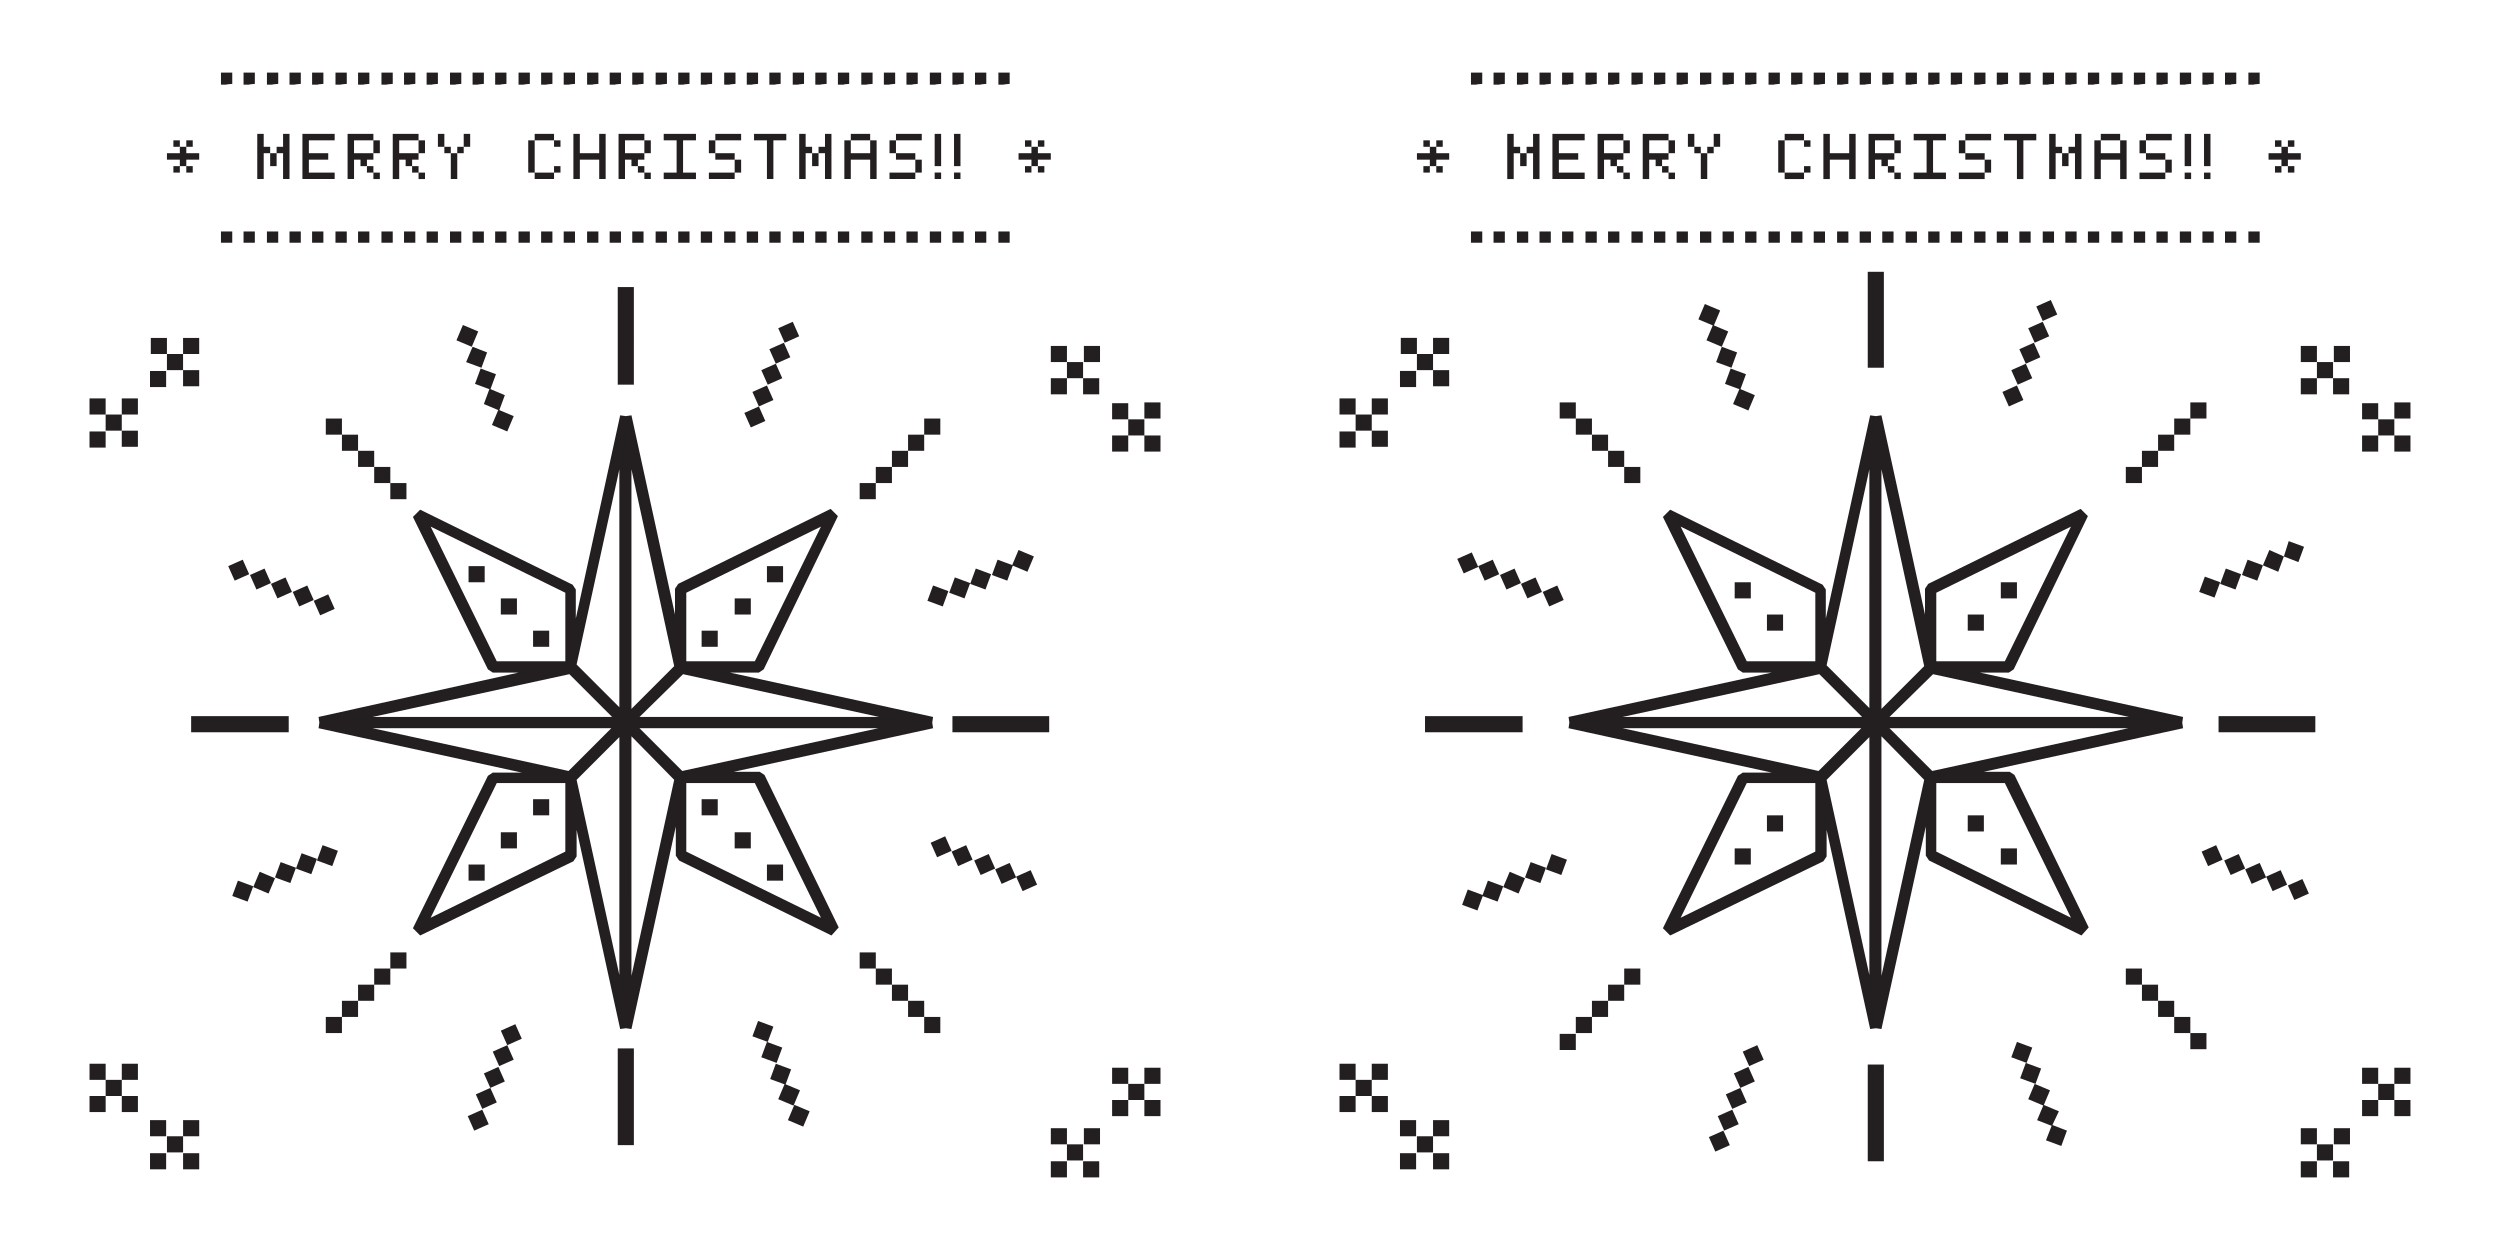 <svg id="Layer_1" xmlns="http://www.w3.org/2000/svg" viewBox="0 0 310 155"><style>.st0{fill:#231f20}</style><path class="st0" d="M106.6 59.9h2v2h-2v-2zm2 0h2v-2h-2v2zm2-2h2v-2h-2v2zm2-2h2v-2h-2v2zm4-4h-2v2h2v-2zm-76.2 76.2h2v-2h-2v2zm2-2h2v-2h-2v2zm2-2h2v-2h-2v2zm2-2h2v-2h-2v2zm2-2h2v-2h-2v2zm58.2-2v2h2v-2h-2zm2 2v2h2v-2h-2zm2 2v2h2v-2h-2zm2 2v2h2v-2h-2zm2 4h2v-2h-2v2zM40.4 51.9v2h2v-2h-2zm2 2v2h2v-2h-2zm2 2v2h2v-2h-2zm2 2v2h2v-2h-2zm4 4v-2h-2v2h2zM115 74.5l1.9.7.7-1.9-1.9-.7-.7 1.9zm5.3-2.2l-1.9-.7-.7 1.9 1.9.7.7-1.9zm2.6-1.1l-1.9-.7-.7 1.9 1.9.7.7-1.9zm2.7-1.1l-1.9-.7-.7 1.9 1.9.7.7-1.9zm2.6-1.1l-1.9-.8-.8 1.9 1.9.8.8-1.9zm-99.4 42.1l1.9.7.7-1.9-1.9-.7-.7 1.9zm2.6-1.1l1.9.8.8-1.9-1.9-.8-.8 1.9zm2.7-1.2l1.9.7.7-1.9-1.9-.7-.7 1.9zm2.6-1.1l1.9.7.7-1.9-1.9-.7-.7 1.9zm5.2-2.2l-1.9-.7-.7 1.9 1.9.7.7-1.9zm54 21.8l-1.9-.7-.7 1.9 1.9.7.7-1.9zm1.1 2.6l-1.9-.7-.7 1.9 1.9.7.7-1.9zm1.1 2.7l-1.9-.7-.7 1.9 1.9.7.7-1.9zm1.1 2.6l-1.9-.8-.8 1.9 1.9.8.8-1.9zm-1.5 3.7l1.9.8.8-1.9-1.9-.8-.8 1.9zM59.3 41.1l-1.9-.8-.8 1.9 1.9.8.8-1.9zm-1.5 3.8l1.9.7.7-1.9-1.8-.7-.8 1.9zm3.7 1.5l-1.9-.7-.7 1.9 1.9.7.7-1.9zm1.1 2.6l-1.9-.8-.7 1.9 1.9.8.7-1.9zm1.1 2.6l-1.9-.8-.8 1.9 1.9.8.8-1.9zm51.7 52.9l.8 1.8 1.8-.8-.8-1.8-1.8.8zm2.6 1.1l.8 1.8 1.8-.8-.8-1.8-1.8.8zm4.6.3l-1.8.8.8 1.8 1.8-.8-.8-1.8zm.8 1.9l.8 1.8 1.8-.8-.8-1.8-1.8.8zm2.6.9l.8 1.8 1.8-.8-.8-1.8-1.8.8zM29.1 72l1.8-.8-.8-1.8-1.8.8.8 1.8zm1.9-.7l.8 1.8 1.8-.8-.8-1.8-1.8.8zm4.4.3l-1.8.8.8 1.8 1.8-.8-.8-1.8zm3.5 2.8l-.8-1.8-1.8.8.8 1.8 1.8-.8zm2.6 1.1l-.8-1.8-1.8.8.8 1.8 1.8-.8zM63.9 127l-1.8.8.8 1.8-1.8.8.8 1.8 1.8-.8-.8-1.8 1.8-.8-.8-1.8zm-2.1 5.3l-1.8.8.8 1.8-1.8.8.8 1.8 1.8-.8-.8-1.8 1.8-.8-.8-1.8zm-3.8 6.1l.8 1.8 1.8-.8-.8-1.8-1.8.8zm40.3-98.5l-1.8.8.8 1.8 1.8-.8-.8-1.8zm-1.1 2.6l-1.8.8.8 1.8-1.8.8.8 1.8 1.8-.8-.8-1.8 1.8-.8-.8-1.8zm-2.3 9.7l-.8-1.8 1.8-.8-.8-1.8-1.8.8.8 1.8-1.8.8.8 1.8 1.8-.8zM21.5 17.4v.8h.8v-.8h-.8zm.8 3.2h.8v-.8h1.6V19h-1.6v-.8h-.8v.8h-1.6v.8h1.6v.8zm-.8.8h.8v-.8h-.8v.8zm2.4 0v-.8h-.8v.8h.8zm0-4h-.8v.8h.8v-.8zm10.4 3.2V19h-.8v1.6h.8zm.8 1.6h.8v-5.6h-.8v1.6h-.8v.8h.8v3.2zM32.7 19h.8v-.8h-.8v-1.6h-.8v5.6h.8V19zm8.8 2.4h-3.2v-1.6h2.4V19h-2.4v-1.6h3.2v-.8h-4v5.6h4v-.8zm4.8 0v-.8h-.8v.8h.8zm.8.8v-.8h-.8v.8h.8zm0-3.2v-1.6h-.8V19h.8zm-3.2.8h.8v.8h.8v-.8h.8V19h-2.4v-1.6h2.4v-.8h-3.2v5.6h.8v-2.4zm4.8-3.2v5.6h.8v-2.4h.8v.8h.8v-.8h.8V19h-2.4v-1.6h2.4v-.8h-3.2zm4 5.6v-.8h-.8v.8h.8zm0-3.2v-1.6h-.8V19h.8zm-.8 2.4v-.8h-.8v.8h.8zm6.4-4.8h-.8v1.6h.8v-1.6zM55.9 19v-.8h-.8v.8h.8zm.8 3.2V19h-.8v3.2h.8zm.8-4h-.8v.8h.8v-.8zm-3.2-1.6v1.6h.8v-1.6h-.8zm11.2 4.8h.8v-4h-.8v4zm3.2-4.8h-2.4v.8h2.4v-.8zm.8 1.6v-.8h-.8v.8h.8zm-.8 4v-.8h-2.4v.8h2.4zm.8-1.6h-.8v.8h.8v-.8zm1.6-4v5.6h.8v-2.4h2.4v2.4h.8v-5.6h-.8V19h-2.4v-2.4h-.8zm5.6 0v5.6h.8v-2.4h.8v.8h.8v-.8h.8V19h-2.4v-1.6h2.4v-.8h-3.2zm4 5.6v-.8h-.8v.8h.8zm0-3.2v-1.6h-.8V19h.8zm-.8 2.4v-.8h-.8v.8h.8zm6.4-4v-.8h-4v.8h1.6v4h-1.6v.8h4v-.8h-1.6v-4h1.6zm5.6 4v-1.6h-.8v1.6h.8zm0-4.8h-3.2v.8h3.2v-.8zm-4 2.4h.8v-1.6h-.8V19zm0 3.2h3.2v-.8h-3.2v.8zm3.2-2.4V19h-2.4v.8h2.4zm2.4-2.4h1.6v4.8h.8v-4.8h1.6v-.8h-4v.8zm5.6-.8v5.6h.8V19h.8v-.8h-.8v-1.6h-.8zm3.2 5.6h.8v-5.6h-.8v1.6h-.8v.8h.8v3.2zm-.8-1.6V19h-.8v1.6h.8zm6.4-4h-2.4v.8h2.4v-.8zm-3.2 5.6h.8v-2.4h2.4v2.4h.8v-4.8h-.8V19h-2.4v-1.6h-.8v4.8zm9.6-.8v-1.6h-.8v1.6h.8zm0-4.8h-3.2v.8h3.2v-.8zm-4 5.6h3.2v-.8h-3.2v.8zm3.2-2.4V19h-2.4v.8h2.4zm-3.2-.8h.8v-1.6h-.8V19zm6.4-2.4h-.8v4h.8v-4zm-.8 5.6h.8v-.8h-.8v.8zm3.2-5.6h-.8v4h.8v-4zm-.8 5.6h.8v-.8h-.8v.8zm11.2-.8v-.8h-.8v.8h.8zm0-4h-.8v.8h.8v-.8zm-2.4 4h.8v-.8h-.8v.8zm.8-.8h.8v-.8h1.6V19h-1.6v-.8h-.8v.8h-1.6v.8h1.6v.8zm-.8-3.2v.8h.8v-.8h-.8zm-10.4 11.3h-1.4v1.4h1.4v-1.4zm-79.4 0h-1.4v1.4h1.4v-1.4zm36.9 1.4v-1.4h-1.4v1.4h1.4zm-2.9-1.4h-1.4v1.4h1.4v-1.4zm-42.5 0h-1.4v1.4h1.4v-1.4zm22.7 0h-1.4v1.4h1.4v-1.4zm-7.1 0v1.4h1.4v-1.4h-1.4zm4.3 0h-1.4v1.4h1.4v-1.4zm-17.8 1.4h.7v-1.4h-1.4v1.4h.7zm8.5 0h.7v-1.4h-1.4v1.4h.7zm-4.9-1.4h-1.4v1.4h1.4v-1.4zm8.5 0h-1.4v1.4H43v-1.4zm61.6 1.4h.7v-1.4h-1.4v1.4h.7zm-14.8 0h1.4v-1.4h-1.4v1.4zm-7.1-1.4h-1.4v1.4h1.4v-1.4zm17 0h-1.4v1.4h1.4v-1.4zm13.4 1.4h.7v-1.4h-1.4v1.4h.7zm-6.3-1.4v1.4h1.4v-1.4h-1.4zm-29.8 0h-1.4v1.4H77v-1.4zm8.5 1.4v-1.4h-1.4v1.4h1.4zm-19.8-1.4h-1.4v1.4h1.4v-1.4zm-5.7 0h-1.4v1.4H60v-1.4zm8.5 1.4v-1.4h-1.4v1.4h1.4zm-12.7-1.4v1.4h1.4v-1.4h-1.4zm7 0h-1.4v1.4h1.4v-1.4zm34 1.4v-1.4h-1.4v1.4h1.4zm22.7-1.4h-1.4v1.4h1.4v-1.4zm-8.5 0h-1.4v1.4h1.4v-1.4zm-31.2 0h-1.4v1.4h1.4v-1.4zm14.2 0h-1.4v1.4H94v-1.4zm31.2 0h-1.4v1.4h1.4v-1.4zm-24.1 1.4h1.4v-1.4h-1.4v1.4zm-46.8-1.4h-1.4v1.4h1.4v-1.4zm67.3 1.4h.7v-1.4h-1.4v1.4h.7zm-34 0h.7v-1.4h-1.4v1.4h.7zM62.8 10.4V9h-1.4v1.5c1.4 0 0 0 1.4-.1zm45.4 0V9h-1.4v1.5c1.4 0 0 0 1.4-.1zm-62.4 0V9h-1.4v1.5c1.4 0 0 0 1.4-.1zm22.7 0V9h-1.4v1.5c1.4 0 0 0 1.4-.1zm-8.5 0V9h-1.4v1.5c1.4 0 0 0 1.4-.1zm-8.5 0V9h-1.4v1.5c1.4 0 0 0 1.4-.1zm5.7 0V9h-1.4v1.5c1.4 0 0 0 1.4-.1zm-2.9 0V9h-1.4v1.5c1.4 0 0 0 1.4-.1zm-5.6 0V9h-1.4v1.5c1.4 0 0 0 1.4-.1zm68 0V9h-1.4v1.5c1.4 0 0 0 1.4-.1zm-51 0V9h-1.4v1.5c1.4 0 0 0 1.4-.1zm34 0V9h-1.4v1.5c1.4 0 0 0 1.4-.1zm-17 0V9h-1.4v1.5c1.4 0 0 0 1.4-.1zm5.6 0V9h-1.4v1.5c1.5 0 0 0 1.4-.1zm22.7 0V9h-1.4v1.5c1.4 0 0 0 1.4-.1zm-8.5 0V9h-1.4v1.5c1.4 0 0 0 1.4-.1zm19.8 0V9h-1.4v1.5c1.5 0 0 0 1.4-.1zm-2.8 0V9h-1.4v1.5c1.4 0 0 0 1.4-.1zm5.7 0V9h-1.4v1.5c1.4 0 0 0 1.4-.1zm-39.7 0V9h-1.4v1.5c1.4 0 0 0 1.4-.1zm5.7 0V9h-1.4v1.5c1.4 0 0 0 1.4-.1zm5.6 0V9h-1.4v1.5c1.5 0 0 0 1.4-.1zm-2.8 0V9h-1.4v1.5c1.4 0 0 0 1.4-.1zm11.3 0V9h-1.4v1.5c1.5 0 0 0 1.4-.1zm8.5 0V9h-1.4v1.5c1.5 0 0 0 1.4-.1zm-82.2 0V9h-1.4v1.5c1.5 0 0 0 1.4-.1zm45.4 0V9h-1.4v1.5c1.4 0 0 0 1.4-.1zm2.8 0V9h-1.4v1.5c1.4 0 0 0 1.4-.1zm-5.6 0V9h-1.4v1.5c1.4 0 0 0 1.4-.1zm-2.9 0V9h-1.4v1.5c1.4 0 0 0 1.4-.1zm-42.5 0V9h-1.4v1.5c1.4 0 0 0 1.4-.1zm5.7 0V9h-1.4v1.5c1.4 0 0 0 1.4-.1zm2.8 0V9h-1.4v1.5c1.4 0 0 0 1.4-.1zm5.7 0V9h-1.4v1.5c1.4 0 0 0 1.4-.1zm-2.9 0V9h-1.4v1.5c1.5 0 0 0 1.4-.1zm-29 121.5v2h2v-2h-2zm2 4h2v-2h-2v2zm4 2v-2h-2v2h2zm-2-4h2v-2h-2v2zm-4 4h2v-2h-2v2zm7.5 3h2v-2h-2v2zm2.1 2h2v-2h-2v2zm2 2.1h2v-2h-2v2zm0-4.1h2v-2h-2v2zm-4.1 4.1h2v-2h-2v2zm125.3-6.6v-2h-2v2h2zm-4-2h2v-2h-2v2zm-2-4v2h2v-2h-2zm0 6h2v-2h-2v2zm4-4h2v-2h-2v2zm-7.6 11.6h2v-2h-2v2zm0-2.1v-2h-2v2h2zm-4-4v2h2v-2h-2zm0 6.1h2v-2h-2v2zm4.1-4.1h2v-2h-2v2zm7.5-85.9h2v-2h-2v2zm-2-4v2h2v-2h-2zm-2-2v2h2v-2h-2zm0 6h2v-2h-2v2zm4-4.1h2v-2h-2v2zm-5.6-3v-2h-2v2h2zm-2-2v-2h-2v2h2zm-4-4v2h2v-2h-2zm0 6h2v-2h-2v2zm4.1-4h2v-2h-2v2zM11.1 49.4v2h2v-2h-2zm2 4h2v-2h-2v2zm4 2v-2h-2v2h2zm-2-4h2v-2h-2v2zm-2 2.1h-2v2h2v-2zm7.6-11.6h-2v2h2v-2zm2 4v-2h-2v2h2zm2 2v-2h-2v2h2zm0-6h-2v2h2v-2zM18.6 48h2v-2h-2v2zm76.2 48.1L104 115l-.9 1-18.9-9.3-.4-.6v-3.6l-5.5 25.1-.7-.1-.7.1-5.4-24.7v3.3l-.4.6-19 9.2-.9-.9 9.3-18.9.6-.4h3.6l-25.2-5.5.1-.7-.1-.7 24.8-5.5h-3.2l-.6-.4-9.3-18.9.9-.9L71 72.5l.4.6v3.6l5.5-25.2.7.1.7-.1 5.4 24.7V73l.4-.6 18.9-9.3.9.9-9.2 19-.6.4h-3.6l25.2 5.5-.1.7.1.7L91 95.7h3.2l.6.4zm14.1-5.8H79.3l5.3 5.3 24.3-5.3zm-38.3-6.7l-24.4 5.3h29.7l-5.3-5.3zm38.4 5.3l-24.3-5.3-5.4 5.3H109zM85.1 82h8.5l8.2-16.7-16.7 8.2V82zm-6.8-23.8v29.7l5.3-5.3-5.3-24.4zm-1.5 0l-5.3 24.2 5.3 5.3V58.2zM61.6 82h8.5v-8.5l-16.7-8.2L61.6 82zm-15.4 8.3l24.3 5.3 5.3-5.3H46.2zm23.9 6.8h-8.5l-8.2 16.7 16.7-8.2v-8.5zm6.7 23.8V91.4l-5.3 5.3 5.3 24.2zm6.8-24.2l-5.3-5.4V121l5.3-24.3zm18.2 17.1l-8.2-16.7h-8.5v8.5l16.7 8.2zM87 101.1h2v-2h-2v2zm4.1 4.1h2v-2h-2v2zm6 2h-2v2h2v-2zm-29-8.1h-2v2h2v-2zm-4 4.1h-2v2h2v-2zm-6 6h2v-2h-2v2zm28.9-29h2v-2h-2v2zm4.1-4h2v-2h-2v2zm6-6h-2v2h2v-2zm-31 10h2v-2h-2v2zm-4-4h2v-2h-2v2zm-4-4h2v-2h-2v2zm215.5-22.3h-2v2h2v-2zm-10 10h2v-2h-2v2zm2-2h2v-2h-2v2zm2-2h2v-2h-2v2zm4-4h-2v2h2v-2zm-195-14.3v10.1h2V35.6h-2v2zm0 94.4v10h2v-12h-2v2zm49.5-43.2h-8v2h12v-2h-4zm-94.4 0h-8v2h12.1v-2h-4.1zm199.9-53.2v10h2V33.7h-2v1.9zm0 98.4v10h2v-12h-2v2zm53.5-45.2h-10v2h12v-2h-2zm-99.3 0h-9.1v2h12.1v-2h-3zm9.6 39.3h2v-2h-2v2zm2-2h2v-2h-2v2zm2-2h2v-2h-2v2zm2-2h2v-2h-2v2zm-8 8.1h2v-2h-2v2zm78.2-.1h2v-2h-2v2zm-8-10v2h2v-2h-2zm2 2v2h2v-2h-2zm2 2v2h2v-2h-2zm2 2v2h2v-2h-2zm-74.2-74.2v2h2v-2h-2zm2 2v2h2v-2h-2zm2 2v2h2v-2h-2zm4 4v-2h-2v2h2zm-10-10v2h2v-2h-2zm79.3 23.5l1.9.7.7-1.9-1.9-.7-.7 1.9zm5.2-2.2l-1.9-.7-.7 1.9 1.9.7.7-1.9zm2.7-1.1l-1.9-.7-.7 1.9 1.9.7.7-1.9zm2.6-1.1l1.8.7.7-1.9-1.9-.7-.6 1.9-1.8-.8-.8 1.9 1.9.8.7-1.9zm-99.4 42.1l1.9.7.7-1.9-1.9-.7-.7 1.9zm2.6-1.1l1.9.8.8-1.9-1.9-.8-.8 1.9zm2.7-1.2l1.9.7.7-1.9-1.9-.7-.7 1.9zm5.2-2.2l-1.9-.7-.7 1.9 1.9.7.7-1.9zm-13 5.6l1.9.7.7-1.9-1.9-.7-.7 1.9zm70.7 17.7l-1.9-.7-.7 1.9 1.9.7.7-1.9zm1.1 2.6l-1.9-.7-.7 1.9 1.9.7.7-1.9zm1.1 2.7l-1.9-.8-.8 1.9 1.9.8.8-1.9zm1.1 2.6l-1.9-.8-.8 1.9 1.8.7-.7 1.8 1.9.7.7-1.9-1.8-.7.8-1.7zm-41-96.7l-1.9-.8-.8 1.9 1.9.8.8-1.9zm-1.5 3.8l1.9.7.7-1.9-1.9-.7-.7 1.9zm3.7 1.5l-1.9-.7-.7 1.9 1.9.7.7-1.9zm1.1 2.6l-1.9-.8-.8 1.9 1.9.8.8-1.9zm-5.1-8.6l.8-1.9-1.9-.8-.8 1.9 1.9.8zm73 68.6l-1.8.8.8 1.8 1.8-.8-.8-1.8zm-12.5-3.4l.8 1.8 1.8-.8-.8-1.8-1.8.8zm2.8 1.1l.8 1.8 1.8-.8-.8-1.8-1.8.8zm2.6 1.1l.8 1.8 1.8-.8-.8-1.8-1.8.8zm2.6.9l.8 1.8 1.8-.8-.8-1.8-1.8.8zM184.1 72l1.8-.8-.8-1.8-1.8.8.8 1.8zm1.9-.7l.8 1.8 1.8-.8-.8-1.8-1.8.8zm5.2 2.1l-.8-1.8-1.8.8.8 1.8 1.8-.8zm2.7 1l-.8-1.8-1.8.8.8 1.8 1.8-.8zm-10.6-4.1l-.8-1.8-1.8.8.8 1.8 1.8-.8zm28.6 70.7l.8 1.8 1.8-.8-.8-1.8-1.8.8zm4.2-10.6l.8 1.8 1.8-.8-.8-1.8-1.8.8zm.7 1.9l-1.8.8.8 1.8-1.8.8.8 1.8 1.8-.8-.8-1.8 1.8-.8-.8-1.8zm-3.8 6.1l.8 1.8 1.8-.8-.8-1.8-1.8.8zm40.3-98.5l-1.8.8.8 1.8 1.8-.8-.8-1.8zm-1.1 2.6l-1.8.8.8 1.8-1.8.8.8 1.8 1.8-.8-.8-1.8 1.8-.8-.8-1.8zm-3.9 6.1l.8 1.8 1.8-.8-.8-1.8-1.8.8zm6-11.4l-1.8.8.8 1.8 1.8-.8-.8-1.8zm-77.8-19.8v.8h.8v-.8h-.8zm2.4 0h-.8v.8h.8v-.8zm0 4v-.8h-.8v.8h.8zm-1.6-.8h.8v-.8h1.6V19h-1.6v-.8h-.8v.8h-1.6v.8h1.6v.8zm-.8.8h.8v-.8h-.8v.8zm13.6.8h.8v-5.6h-.8v1.6h-.8v.8h.8v3.2zm-.8-1.6V19h-.8v1.6h.8zm-1.6-1.6h.8v-.8h-.8v-1.6h-.8v5.6h.8V19zm8.8 2.4h-3.2v-1.6h2.4V19h-2.4v-1.6h3.2v-.8h-4v5.6h4v-.8zm5.6.8v-.8h-.8v.8h.8zm-.8-.8v-.8h-.8v.8h.8zm-2.4-1.6h.8v.8h.8v-.8h.8V19h-2.4v-1.6h2.4v-.8h-3.2v5.6h.8v-2.4zm3.2-.8v-1.6h-.8V19h.8zm5.6 3.2v-.8h-.8v.8h.8zm-4-5.6v5.6h.8v-2.4h.8v.8h.8v-.8h.8V19h-2.4v-1.6h2.4v-.8h-3.2zm3.2 4.8v-.8h-.8v.8h.8zm.8-2.4v-1.6h-.8V19h.8zm3.2 0v-.8h-.8v.8h.8zm.8 3.2V19h-.8v3.2h.8zm.8-4h-.8v.8h.8v-.8zm-3.2-1.6v1.6h.8v-1.6h-.8zm4 0h-.8v1.6h.8v-1.6zm10.4 5.6v-.8h-2.4v.8h2.4zm0-5.6h-2.4v.8h2.4v-.8zm.8 1.6v-.8h-.8v.8h.8zm0 2.4h-.8v.8h.8v-.8zm-4 .8h.8v-4h-.8v4zm5.6-4.8v5.6h.8v-2.4h2.4v2.4h.8v-5.6h-.8V19h-2.4v-2.4h-.8zm9.6 2.4v-1.6h-.8V19h.8zm0 3.2v-.8h-.8v.8h.8zm-4-5.6v5.6h.8v-2.4h.8v.8h.8v-.8h.8V19h-2.4v-1.6h2.4v-.8h-3.2zm3.2 4.8v-.8h-.8v.8h.8zm6.4-4v-.8h-4v.8h1.6v4h-1.6v.8h4v-.8h-1.6v-4h1.6zm1.6 1.6h.8v-1.6h-.8V19zm3.2.8V19h-2.4v.8h2.4zm.8-3.2h-3.2v.8h3.2v-.8zm-4 5.6h3.2v-.8h-3.2v.8zm4-.8v-1.6h-.8v1.6h.8zm1.6-4h1.6v4.8h.8v-4.8h1.6v-.8h-4v.8zm8 3.2V19h-.8v1.6h.8zm.8 1.6h.8v-5.6h-.8v1.6h-.8v.8h.8v3.2zm-3.2-5.6v5.6h.8V19h.8v-.8h-.8v-1.6h-.8zm8.8 0h-2.4v.8h2.4v-.8zm-3.2 5.6h.8v-2.4h2.4v2.4h.8v-4.8h-.8V19h-2.4v-1.6h-.8v4.8zm5.6-3.2h.8v-1.6h-.8V19zm0 3.2h3.2v-.8h-3.2v.8zm3.2-2.4V19h-2.4v.8h2.4zm.8 1.6v-1.6h-.8v1.6h.8zm0-4.8h-3.2v.8h3.2v-.8zm1.6 5.6h.8v-.8h-.8v.8zm.8-5.6h-.8v4h.8v-4zm1.6 5.6h.8v-.8h-.8v.8zm.8-5.6h-.8v4h.8v-4zm10.4.8h-.8v.8h.8v-.8zm0 4v-.8h-.8v.8h.8zm-1.6-.8h.8v-.8h1.6V19h-1.6v-.8h-.8v.8h-1.6v.8h1.6v.8zm-.8.8h.8v-.8h-.8v.8zm0-4v.8h.8v-.8h-.8zm-14 12.7h.7v-1.4h-1.4v1.4h.7zm-78.6-1.4h-1.4v1.4h1.4v-1.4zm2.8 0h-1.4v1.4h1.4v-1.4zm79.4 0h-1.4v1.4h1.4v-1.4zm-5.7 0h-1.4v1.4h1.4v-1.4zm-36.8 1.4v-1.4h-1.4v1.4h1.4zm2.8-1.4h-1.4v1.4h1.4v-1.4zm2.8 0h-1.4v1.4h1.4v-1.4zm-51 0h-1.4v1.4h1.4v-1.4zm65.2 0h-1.4v1.4h1.4v-1.4zm-11.3 0h-1.4v1.4h1.4v-1.4zm17 0h-1.4v1.4h1.4v-1.4zm1.4 1.4h1.4v-1.4h-1.4v1.4zM198 28.7h-1.4v1.4h1.4v-1.4zm63.8 1.4h1.4v-1.4h-1.4v1.4zm-2.2 0h.7v-1.4h-1.4v1.4h.7zm-7.8 0v-1.4h-1.4v1.4h1.4zm-9.2 0h.7v-1.4h-1.4v1.4h.7zm2.2 0h1.4v-1.4h-1.4v1.4zm-58.9 0h.7v-1.4h-1.4v1.4h.7zm54.6 0v-1.4h-1.4v1.4h1.4zm-41.1-1.4v1.4h1.4v-1.4h-1.4zm-4.3 1.4v-1.4h-1.4v1.4h1.4zm31.2-1.4h-1.4v1.4h1.4v-1.4zm50.3 1.4h.7v-1.4h-1.4v1.4h.7zm-58.8-1.4h-1.4v1.4h1.4v-1.4zm56.7 0h-1.4v1.4h1.4v-1.4zm-65.2 0h-1.4v1.4h1.4v-1.4zm2.9 0h-1.4v1.4h1.4v-1.4zm2.8 0h-1.4v1.4h1.4v-1.4zm-9.9 1.4h1.4v-1.4h-1.4v1.4zm18.4 0v-1.4h-1.4v1.4h1.4zm-19.8-1.4h-1.4v1.4h1.4v-1.4zm76.5 0h-1.4v1.4h1.4v-1.4zm-59.5 0h-1.4v1.4h1.4v-1.4zm51-18.3V9h-1.4v1.5c1.4 0 0 0 1.4-.1zm-5.7 0V9h-1.4v1.5c1.4 0 0 0 1.4-.1zm-11.3 0V9h-1.4v1.5c1.4 0 0 0 1.4-.1zm-2.9 0V9h-1.4v1.5c1.5 0 0 0 1.4-.1zm-2.8 0V9h-1.4v1.5c1.4 0 0 0 1.4-.1zm-2.8 0V9h-1.4v1.5c1.4 0 0 0 1.4-.1zm-56.7 0V9h-1.4v1.5c1.4 0 0 0 1.4-.1zm68 0V9h-1.4v1.5c1.4 0 0 0 1.4-.1zm-53.8 0V9h-1.4v1.5c1.4 0 0 0 1.4-.1zm56.6 0V9h-1.4v1.5c1.5 0 0 0 1.4-.1zm2.9 0V9h-1.4v1.5c1.4 0 0 0 1.4-.1zm-68.1 0V9h-1.4v1.5c1.5 0 0 0 1.4-.1zm85.1 0V9h-1.4v1.5c1.4 0 0 0 1.4-.1zm-70.9 0V9h-1.4v1.5c1.4 0 0 0 1.4-.1zm-2.8 0V9h-1.4v1.5c1.4 0 0 0 1.4-.1zm62.3 0V9h-1.4v1.5c1.5 0 0 0 1.4-.1zm-70.8 0V9h-1.4v1.5c1.4 0 0 0 1.4-.1zm-5.7 0V9h-1.4v1.5c1.4 0 0 0 1.4-.1zm-5.7 0V9h-1.4v1.5c1.5 0 0 0 1.4-.1zm42.6 0V9h-1.4v1.5c1.4 0 0 0 1.4-.1zm5.6 0V9h-1.4v1.5c1.4 0 0 0 1.4-.1zm-2.8 0V9h-1.4v1.5c1.4 0 0 0 1.4-.1zm42.5 0V9h-1.4v1.5c1.4 0 0 0 1.4-.1zm-59.5 0V9h-1.4v1.5c1.4 0 0 0 1.4-.1zm8.5 0V9h-1.4v1.5c1.4 0 0 0 1.4-.1zm-2.8 0V9h-1.4v1.5c1.4 0 0 0 1.4-.1zm-8.5 0V9h-1.4v1.5c1.4 0 0 0 1.4-.1zm-11.4 0V9h-1.4v1.5c1.4 0 0 0 1.4-.1zm25.5 0V9h-1.4v1.5c1.4 0 0 0 1.4-.1zm-8.5 0V9h-1.4v1.5c1.4 0 0 0 1.4-.1zm19.9 0V9h-1.4v1.5c1.4 0 0 0 1.4-.1zm2.8 0V9h-1.4v1.5c1.4 0 0 0 1.4-.1zm36.8 0V9h-1.4v1.5c1.5 0 0 0 1.4-.1zm-34 0V9h-1.4v1.5c1.5 0 0 0 1.4-.1zm-59.5 0V9h-1.4v1.5c1.4 0 0 0 1.4-.1zm-17.7 121.5v2h2v-2h-2zm2 4h2v-2h-2v2zm4 2v-2h-2v2h2zm-2-4h2v-2h-2v2zm-4 4h2v-2h-2v2zm7.5 3h2v-2h-2v2zm2.1 2h2v-2h-2v2zm2 2.1h2v-2h-2v2zm0-4.1h2v-2h-2v2zm-4.1 4.1h2v-2h-2v2zm125.3-6.6v-2h-2v2h2zm-4-2h2v-2h-2v2zm-2-4v2h2v-2h-2zm0 6h2v-2h-2v2zm4-4h2v-2h-2v2zm-7.6 11.6h2v-2h-2v2zm0-2.1v-2h-2v2h2zm-4-4v2h2v-2h-2zm0 6.1h2v-2h-2v2zm4.1-4.1h2v-2h-2v2zm7.5-85.9h2v-2h-2v2zm-2-4v2h2v-2h-2zm-2-2v2h2v-2h-2zm0 6h2v-2h-2v2zm4-6.1v2h2v-2h-2zm-5.6-1v-2h-2v2h2zm-2-2v-2h-2v2h2zm-4-4v2h2v-2h-2zm0 6h2v-2h-2v2zm4.1-4h2v-2h-2v2zm-123.3 4.5v2h2v-2h-2zm2 4h2v-2h-2v2zm4 2v-2h-2v2h2zm-2-4h2v-2h-2v2zm-2 2.1h-2v2h2v-2zm7.6-11.6h-2v2h2v-2zm2 4v-2h-2v2h2zm2 2v-2h-2v2h2zm0-6h-2v2h2v-2zm-6.1 6.1h2v-2h-2v2zm76.2 48.1L259 115l-.9 1-18.9-9.3-.4-.6v-3.6l-5.5 25.1-.7-.1-.7.1-5.4-24.7v3.3l-.4.6-19 9.2-.9-.9 9.3-18.9.6-.4h3.6l-25.2-5.5.1-.7-.1-.7 25.2-5.5h-3.6l-.6-.4-9.3-18.9.9-.9 18.9 9.3.4.6v3.6l5.5-25.2.7.1.7-.1 5.4 24.7V73l.4-.6 18.9-9.3.9.9-9.2 19-.6.4h-3.6l25.2 5.5-.1.7.1.7-24.7 5.4h3.2l.6.4zm14.1-5.8h-29.6l2.5 2.5 2.8 2.8 24.3-5.3zm-38.3-6.7l-24.4 5.3h29.7l-5.3-5.3zm38.4 5.3l-24.3-5.3-5.4 5.3H264zM240.1 82h8.5l8.2-16.7-16.7 8.2V82zm-6.8-23.8v29.7l5.3-5.3-5.3-24.4zm-1.5 0l-5.3 24.3 5.3 5.3V58.2zM216.6 82h8.5v-8.5l-16.7-8.2 8.2 16.7zm-15.4 8.3l24.3 5.3 5.3-5.3h-29.6zm23.9 6.8h-8.5l-8.2 16.7 16.7-8.2v-8.5zm6.7 23.8V91.4l-5.3 5.3 5.3 24.2zm6.8-24.2l-5.3-5.4V121l5.3-24.3zm18.2 17.1l-8.2-16.7h-8.5v8.5l16.7 8.2zM244 103.1h2v-2h-2v2zm4.1 4.1h2v-2h-2v2zm-27-6.1h-2v2h2v-2zm-6 6.1h2v-2h-2v2zm28.9-29h2v-2h-2v2zm6.1-6h-2v2h2v-2zm-31 6h2v-2h-2v2zm-4-4h2v-2h-2v2z"/></svg>